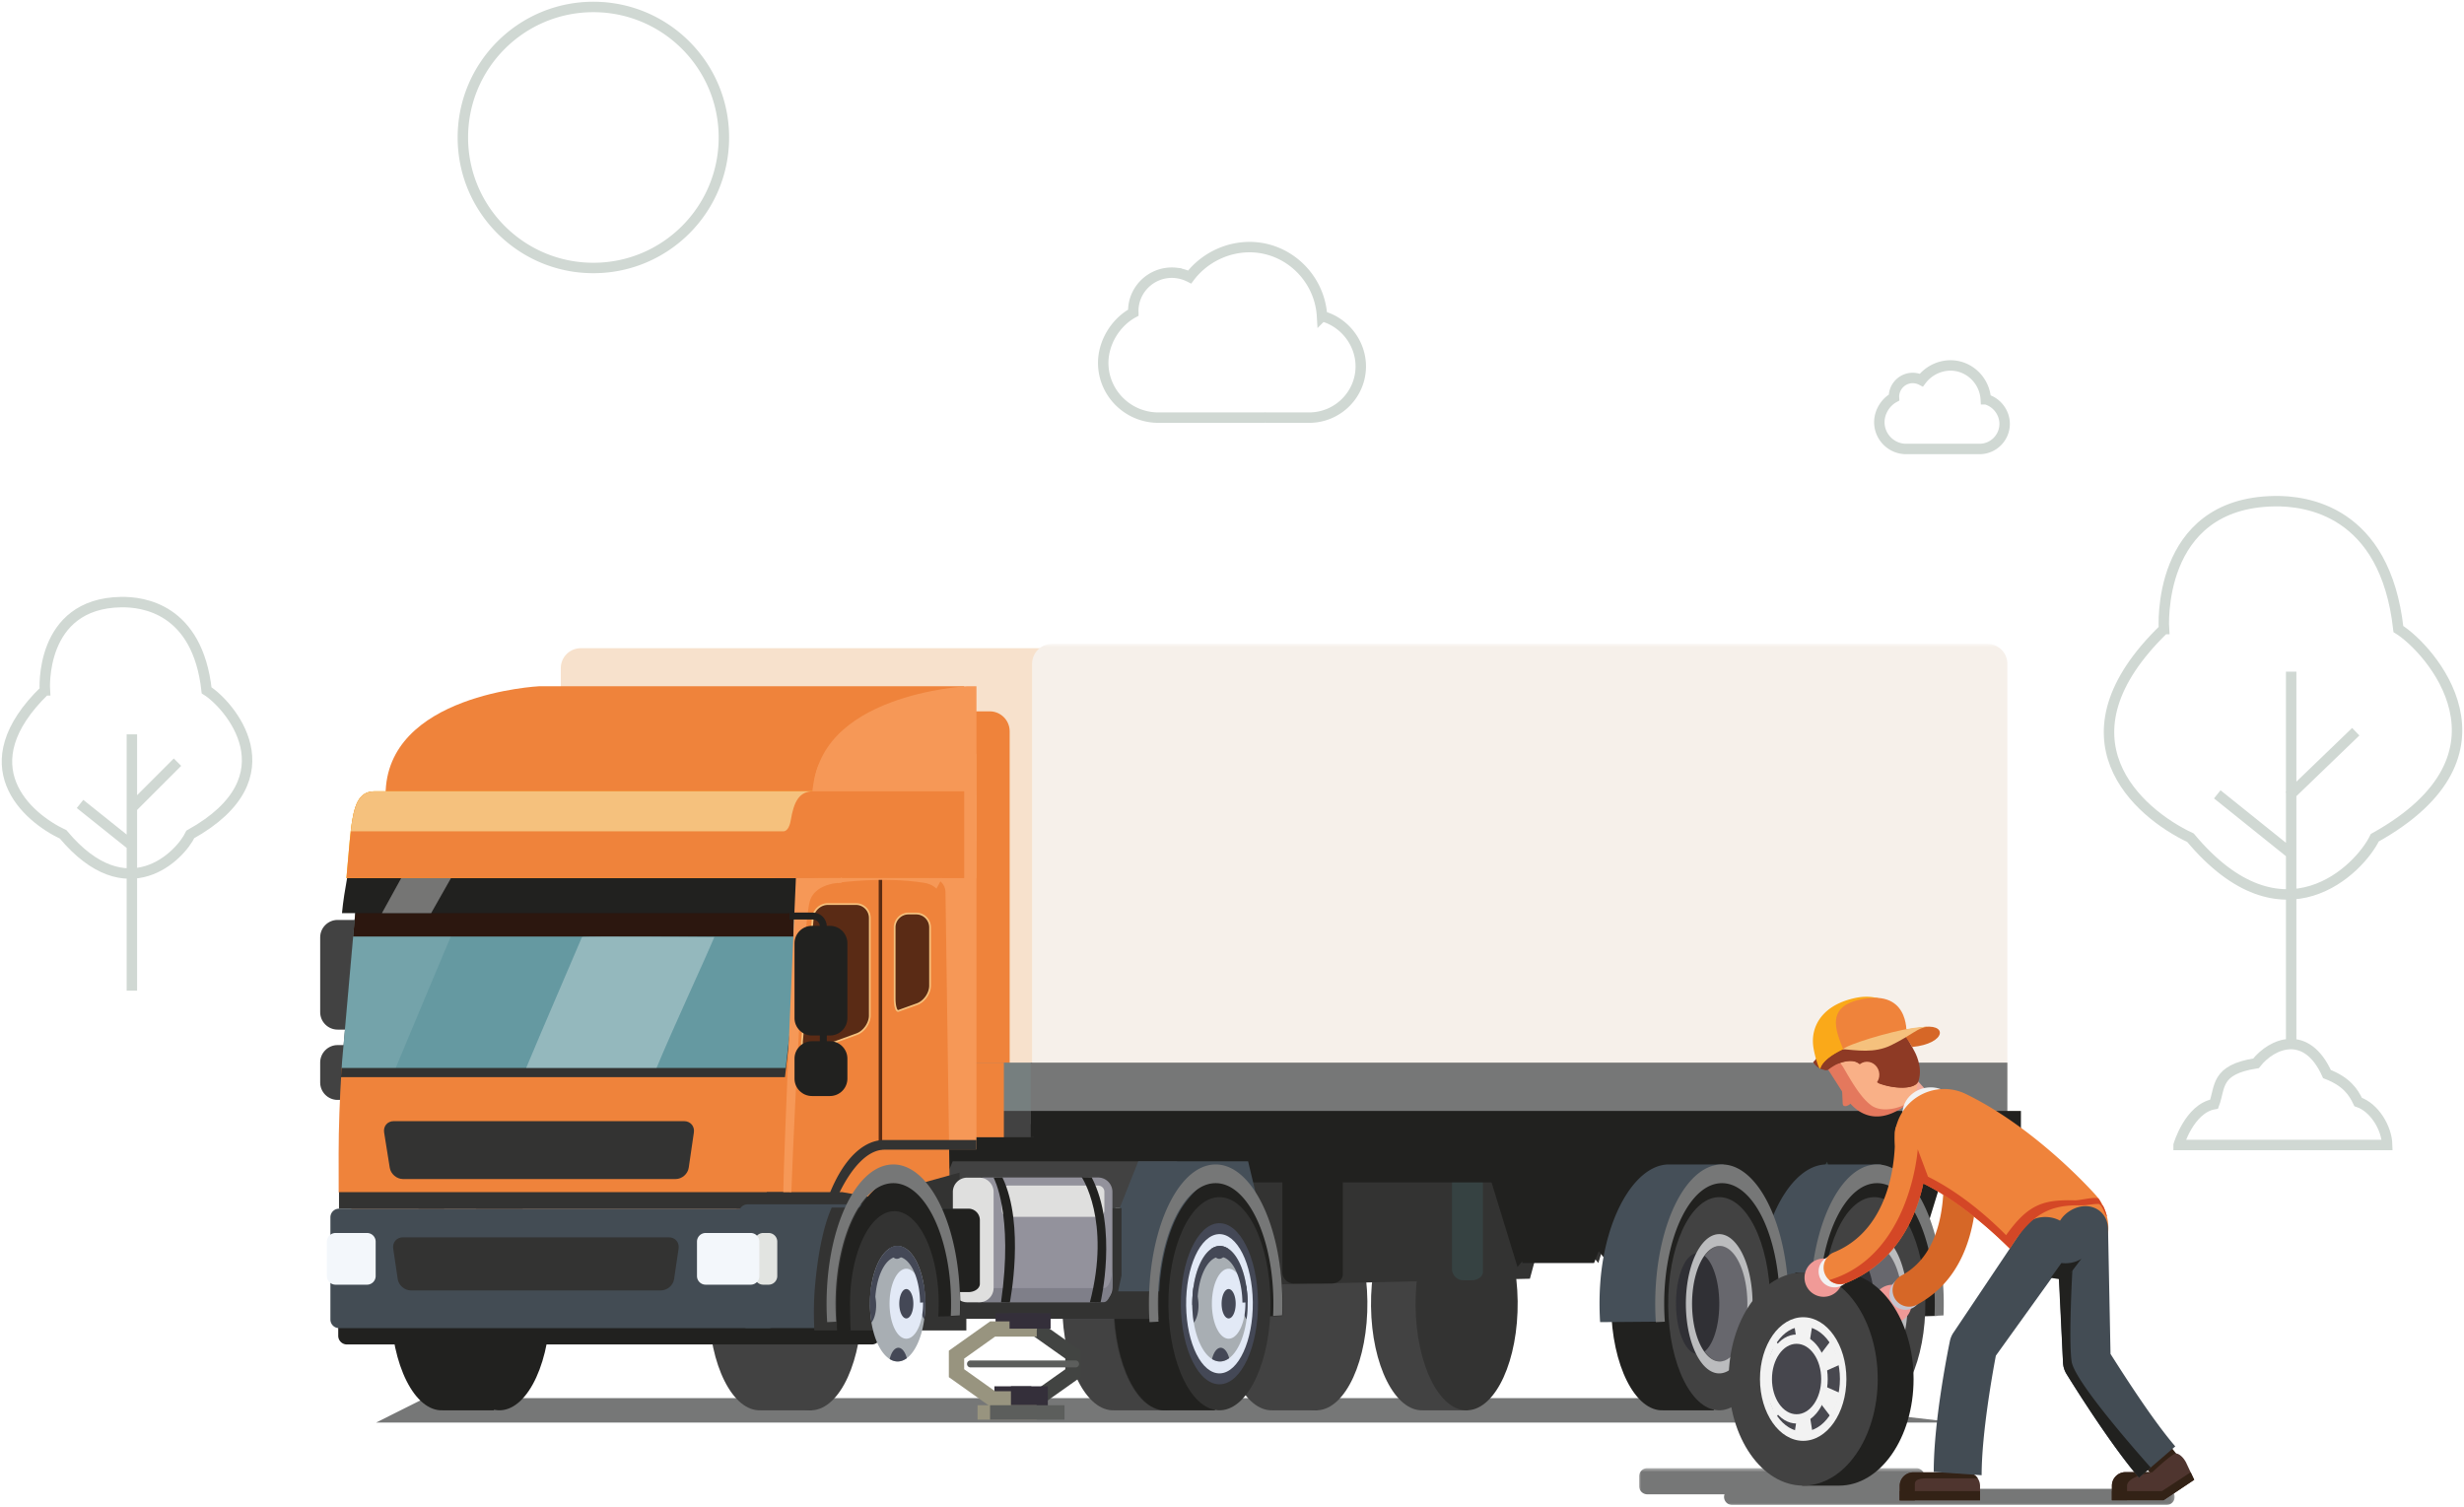 <svg viewBox="0 0 708 433" xmlns="http://www.w3.org/2000/svg" xmlns:xlink="http://www.w3.org/1999/xlink"><defs><path id="a" d="M0 248h538.48V.549H0z"/><path id="c" d="M154.86 11H.959V.4H154.86z"/></defs><g fill="none" fill-rule="evenodd"><g transform="translate(92 184.451)"><path fill="#767777" d="M16.06 224.3h454.09l-61.29-7.03-378.784.01z"/><path d="M15.197 106.39c0 2.75-2.25 5-5 5H5c-2.75 0-5-2.25-5-5V84.88c0-2.75 2.25-5 5-5h5.197c2.75 0 5 2.25 5 5v21.51zM15.197 126.59c0 2.75-2.25 5-5 5H5c-2.75 0-5-2.25-5-5v-5.755c0-2.75 2.25-5 5-5h5.197c2.75 0 5 2.25 5 5v5.755zM227.53 159.55c-8.097.411-14.503 14.452-14.306 31.357.197 16.911 6.921 30.285 15.019 29.874h14.683l-8.413-38.713-6.983-22.518z" fill="#424242"/><path d="M257.23 189.41c-.197-16.905-6.922-30.28-15.02-29.869-8.096.411-14.501 14.452-14.305 31.357.196 16.91 6.922 30.284 15.018 29.874 8.098-.411 14.503-14.452 14.307-31.362" fill="#333332"/><path d="M273.07 159.55c-8.098.411-14.503 14.452-14.307 31.357.198 16.911 6.922 30.285 15.019 29.874h12.81l-6.54-38.713-6.982-22.518z" fill="#424242"/><path d="M300.9 189.41c-.196-16.905-6.921-30.28-15.019-29.869-8.096.411-14.502 14.452-14.305 31.357.196 16.91 6.921 30.284 15.018 29.874 8.098-.411 14.503-14.452 14.306-31.362M316.25 159.55c-8.097.411-14.502 14.452-14.306 31.357.197 16.911 6.922 30.285 15.019 29.874h12.809l-6.539-38.713-6.983-22.518z" fill="#424242"/><path d="M344.08 189.41c-.196-16.905-6.921-30.28-15.019-29.869-8.097.411-14.502 14.452-14.306 31.357.197 16.91 6.922 30.284 15.018 29.874 8.098-.411 14.503-14.452 14.307-31.362M269.92 188.96c-.196-16.905-6.921-30.28-15.019-29.869-8.097.411-14.502 14.452-14.306 31.357.197 16.91 6.922 30.285 15.018 29.874 8.098-.411 14.503-14.451 14.307-31.362M391.7 173.21l-4.32 5.25-2.87-9.33-2.93-9.53-4.26-13.86-4.52 14.72-3.62 11.79-1.92 6.21-4.31-5.25 2.97-9.65 3.19-10.43 5.3-17.23 2.91 3.55 2.91-3.55 5.1 16.59 2.74 8.91zM436.87 173.21l-4.32 5.25-2.87-9.33-2.92-9.53-4.26-13.86-4.52 14.72-3.63 11.79-1.91 6.21-4.32-5.25 2.97-9.65 3.2-10.43 5.29-17.23 2.92 3.55 2.91-3.55 5.1 16.59 2.74 8.91z" fill="#333332"/><path fill="#364242" d="M471.07 146.2l-4.32 5.26-.95-2.65 4.22 2.65-3.27-5.72-4.53 14.72-3.62 11.79-1.91 6.21-4.32-5.25 2.97-9.65 3.19-10.42 5.3-17.24 2.92 3.55 2.91-3.55 5.09 16.59-2.69.57z"/><path d="M74.852 135.39c-3.146 0-5.719-2.573-5.719-5.718V7.522c0-3.145 2.573-5.719 5.719-5.719h346.56c3.145 0 5.718 2.574 5.718 5.719v122.15c0 3.145-2.573 5.718-5.718 5.718H74.852z" fill="#F7E1CC"/><path d="M154.52 132.03c-3.146 0-5.719-2.573-5.719-5.719V25.661c0-3.145 2.573-5.719 5.719-5.719h37.879c3.144 0 5.718 2.574 5.718 5.719v100.65c0 3.146-2.574 5.719-5.718 5.719H154.52z" fill="#EF833B"/><mask id="b" fill="#fff"><use xlink:href="#a"/></mask><path fill="#767F7F" mask="url(#b)" d="M118.99 138.54h86.48v-17.66h-86.48z"/><path d="M239.8 138.54v30.623c0 1.048.857 1.906 1.906 1.906h194.32a1.912 1.912 0 0 0 1.906-1.906v-28.962" fill="#21211F" mask="url(#b)"/><path fill="#333332" mask="url(#b)" d="M356.67 149.37l-6.03 22.36-3.04 11.24-71.35 1.62-15.36-35.22z"/><path d="M325.21 180.14a3.29 3.29 0 0 0 3.28 3.28h2.33c1.804 0 3.281-1.067 3.281-2.372v-28.395a3.29 3.29 0 0 0-3.281-3.281h-2.33a3.29 3.29 0 0 0-3.28 3.281v27.487z" fill="#364242" mask="url(#b)"/><path d="M175.23 138.54v14.842c0 1.048.858 1.906 1.906 1.906h298.16a1.912 1.912 0 0 0 1.907-1.906v-13.181" fill="#21211F" mask="url(#b)"/><path d="M339.88 138.54v14.842c0 1.048.857 1.906 1.906 1.906h118.44c1.048 0 2.145-.824 2.438-1.83l3.853-13.257" fill="#21211F" mask="url(#b)"/><path d="M481.63 138.54v14.842c0 1.048.857 1.906 1.906 1.906h2.053a1.911 1.911 0 0 0 1.905-1.906v-13.181" fill="#191F25" mask="url(#b)"/><path d="M210.28 134.14c-3.145 0-5.719-2.574-5.719-5.719V6.271c0-3.145 2.574-5.718 5.719-5.718h268.79c3.145 0 5.719 2.573 5.719 5.718v122.15c0 3.145-2.574 5.719-5.719 5.719H210.28z" fill="#F6F0EA" mask="url(#b)"/><path fill="#21211F" mask="url(#b)" d="M348.36 174.34l-4.32 5.26-3.34-10.9-2.88-9.36-5.23-17.04 5.56 1.27 3.53 9.02 2.72 8.89z"/><path fill="#21211F" mask="url(#b)" d="M366.04 178.46l14.56-37.4-46.58.1 5.23 17.04 2.88 9.36 3.35 10.9z"/><path fill="#21211F" mask="url(#b)" d="M394.58 173.21l-4.32 5.25-2.87-9.33-2.93-9.53-4.26-13.86-4.52 14.72-3.63 11.79-1.91 6.21-4.31-5.25 2.97-9.65 3.19-10.43 5.3-17.23 2.91 3.55 2.91-3.55 5.1 16.59 2.74 8.91zM470.02 141.16l-5.56 18.1-3.54 11.5-2.36 7.7-4.32-5.25 3.27-10.67 3.17-10.3 5.02-16.34zM439.43 173.21l-4.33 5.25-2.94-9.59-2.92-9.51-4.83-15.73-4.73 15.4-3.52 11.46-2.45 7.97-4.32-5.25 3.34-10.86 3.15-10.29 4.97-16.16 3.56 4.33 3.55-4.33 5.04 16.42 2.74 8.9z"/><path d="M433.01 149.37c-1.392 2.054-3.425 5.294-4.538 7.915l3.692 11.591c.988-2.898 2.969-6.352 4.355-8.52l-3.509-10.986z" fill="#364242" mask="url(#b)"/><path fill="#21211F" mask="url(#b)" d="M292.05 147.11h181.2v-4.8h-181.2zM385.24 159.55c-8.097.411-14.502 14.452-14.306 31.357.198 16.911 6.922 30.285 15.019 29.874h14.528L385.24 159.55"/><path d="M403.32 150.13l-7.578 5.389c-3.841.194-3.053 3.11-5.817 7.847-1.3 2.231-2.436 4.871-3.361 7.814-1.792 5.683-2.804 12.516-2.718 19.82.02 1.465.078 2.902.18 4.314l-16.251.128a87.945 87.945 0 0 1-.164-4.314c-.027-2.358.043-4.67.206-6.928 1.356-18.859 9.823-33.58 19.264-34.056l16.239-.014z" fill="#454F58" mask="url(#b)"/><path d="M428.94 159.55c-8.097.411-14.503 14.452-14.306 31.357.197 16.911 6.921 30.285 15.019 29.874h15.392s-12.122-53.932-12.122-54.381-3.983-6.85-3.983-6.85" fill="#21211F" mask="url(#b)"/><path d="M448.63 150.13l-7.578 5.389c-3.842.194-3.053 3.11-5.818 7.847-1.299 2.231-2.435 4.871-3.361 7.814-1.792 5.683-2.803 12.516-2.717 19.82.02 1.465.078 2.902.18 4.314l-16.252.128a81.268 81.268 0 0 1-.164-4.314c-.027-2.358.043-4.67.207-6.928 1.356-18.859 9.823-33.58 19.263-34.056l16.24-.014z" fill="#454F58" mask="url(#b)"/><path d="M413.44 162.33c-2.867-4.451-6.437-9.693-10.28-9.498-3.844.195-9.693 5.796-12.453 10.533-3.819 6.545-6.209 16.552-6.08 27.635.017 1.465.045 5.629.145 7.035l3.902-.198c-.129-1.399-.171-5.562-.187-7.033-.171-14.656 5.402-26.868 12.424-27.224 7.021-.356 12.872 11.276 13.043 25.932a55.007 55.007 0 0 1-.121 4.328l6.244-.198c.067-1.416.095-2.862.078-4.326-.129-11.083-2.749-20.836-6.715-26.986" fill="#21211F" mask="url(#b)"/><path d="M416.66 189.41c-.197-16.905-6.922-30.28-15.02-29.869-8.096.411-14.501 14.452-14.305 31.357.197 16.91 6.922 30.284 15.018 29.874 8.098-.411 14.503-14.452 14.307-31.362" fill="#424242" mask="url(#b)"/><path d="M402.27 213.3c-6.111.311-11.203-9.819-11.353-22.58-.147-12.758 4.704-23.389 10.814-23.699 6.111-.31 11.204 9.817 11.352 22.574.149 12.761-4.702 23.395-10.813 23.705" fill="#424242" mask="url(#b)"/><path d="M410.27 189.76c.02 1.684-.08 3.31-.288 4.85-.692 5.202-2.57 9.4-5.007 11.194-.769.567-1.597.898-2.456.942-.86.043-1.69-.203-2.473-.692-2.44-1.519-4.4-5.43-5.231-10.463a33.192 33.192 0 0 1-.434-5.024c-.02-1.762.092-3.459.317-5.064.719-5.153 2.605-9.281 5.035-11.025.754-.546 1.559-.863 2.399-.905.841-.042 1.654.192 2.418.66 2.502 1.515 4.5 5.538 5.32 10.705.24 1.517.38 3.138.4 4.822" fill="#67676D" mask="url(#b)"/><path d="M402.01 189.79a32.413 32.413 0 0 1-.219 4.238c-.534 4.544-1.998 8.206-3.901 9.765-.601.493-1.247.779-1.92.814-.672.035-1.321-.184-1.934-.615-1.911-1.336-3.448-4.763-4.105-9.165a32.427 32.427 0 0 1-.345-4.393c-.018-1.54.067-3.023.24-4.424.557-4.502 2.026-8.103 3.924-9.618.589-.474 1.219-.748 1.876-.782.656-.033 1.293.174 1.892.586 1.958 1.335 3.525 4.859 4.174 9.378.189 1.327.3 2.744.318 4.216" fill="#303035" mask="url(#b)"/><path d="M397.09 190.06a8.62 8.62 0 0 1-.073 1.234c-.176 1.323-.655 2.39-1.276 2.844a1.134 1.134 0 0 1-.626.238 1.071 1.071 0 0 1-.629-.177c-.622-.389-1.121-1.386-1.333-2.666a8.633 8.633 0 0 1-.03-2.568c.184-1.31.664-2.359 1.283-2.801.192-.138.398-.218.612-.228.214-.011.421.05.615.169.638.388 1.146 1.413 1.355 2.728.061.386.097.799.102 1.227" fill="#303035" mask="url(#b)"/><path d="M421.58 182.29c-1.791-18.7-9.825-32.621-19.265-32.142-9.439.479-17.14 15.199-18.494 34.059a82.48 82.48 0 0 0-.206 6.926c.017 1.457.072 2.899.163 4.312l2.589-.131a72.764 72.764 0 0 1-.179-4.312c-.129-11.082 2.261-21.09 6.08-27.635 2.76-4.737 6.266-7.65 10.11-7.846 3.844-.194 7.413 2.36 10.281 6.811 3.966 6.15 6.586 15.903 6.715 26.986a74.43 74.43 0 0 1-.078 4.326l-1.949.098 4.538-.23c.057-1.421.079-2.868.062-4.325a81.456 81.456 0 0 0-.367-6.897" fill="#767777" mask="url(#b)"/><path d="M404.79 205.8c-.77.567-1.596.897-2.456.941s-1.69-.203-2.472-.691c-2.441-1.519-4.4-5.431-5.232-10.463a33.338 33.338 0 0 1-.433-5.025c-.02-1.762.091-3.458.316-5.063.719-5.154 2.605-9.282 5.036-11.026.753-.545 1.559-.861 2.399-.904.84-.042 1.653.191 2.417.66 2.502 1.515 4.5 5.537 5.32 10.705.24 1.517.38 3.137.4 4.821a33.502 33.502 0 0 1-.287 4.851c-.693 5.201-2.571 9.399-5.008 11.194m-3.026-35.636c-5.283.268-9.475 9.457-9.347 20.484.129 11.03 4.53 19.785 9.812 19.516 5.282-.267 9.475-9.459 9.346-20.488-.128-11.027-4.529-19.779-9.811-19.512" fill="#BBBCBE" mask="url(#b)"/><path fill="#21211F" mask="url(#b)" d="M226.88 153.1h-15.03l-6.64-11.58h28.32z"/><path fill="#21211F" mask="url(#b)" d="M241.06 146.09h-38.53l-2.04-5.03h42.62zM458 162.33c-2.867-4.451-6.437-9.693-10.281-9.498-3.843.195-9.692 5.796-12.452 10.533-3.819 6.545-6.209 16.552-6.08 27.635.017 1.465.045 5.629.145 7.035l3.901-.198c-.129-1.399-.17-5.562-.186-7.033-.171-14.656 5.402-26.868 12.424-27.224 7.02-.356 12.872 11.276 13.042 25.932a54.533 54.533 0 0 1-.12 4.328l6.244-.198c.067-1.416.095-2.862.078-4.326-.129-11.083-2.749-20.836-6.715-26.986"/><path d="M461.22 189.41c-.197-16.905-6.922-30.28-15.02-29.869-8.096.411-14.501 14.452-14.305 31.357.196 16.91 6.922 30.284 15.018 29.874 8.098-.411 14.503-14.452 14.307-31.362" fill="#424242" mask="url(#b)"/><path d="M446.83 213.3c-6.111.311-11.204-9.819-11.353-22.58-.148-12.758 4.704-23.389 10.814-23.699 6.111-.31 11.204 9.817 11.352 22.574.149 12.761-4.702 23.395-10.813 23.705" fill="#424242" mask="url(#b)"/><path d="M454.83 189.76c.02 1.684-.08 3.31-.288 4.85-.692 5.202-2.57 9.4-5.007 11.194-.769.567-1.597.898-2.456.942-.86.043-1.69-.203-2.473-.692-2.44-1.519-4.4-5.43-5.231-10.463a33.192 33.192 0 0 1-.434-5.024c-.02-1.762.092-3.459.317-5.064.719-5.153 2.605-9.281 5.035-11.025.753-.546 1.559-.863 2.399-.905s1.654.192 2.418.66c2.502 1.515 4.5 5.538 5.32 10.705.24 1.517.38 3.138.4 4.822" fill="#67676D" mask="url(#b)"/><path d="M446.57 189.79a32.413 32.413 0 0 1-.219 4.238c-.534 4.544-1.998 8.206-3.901 9.765-.601.493-1.247.779-1.92.814s-1.321-.184-1.934-.615c-1.911-1.336-3.448-4.763-4.105-9.165a32.427 32.427 0 0 1-.345-4.393c-.018-1.54.067-3.023.24-4.424.556-4.502 2.026-8.103 3.924-9.618.589-.474 1.219-.748 1.876-.782.656-.033 1.293.174 1.892.586 1.958 1.335 3.525 4.859 4.173 9.378.19 1.327.301 2.744.319 4.216" fill="#303035" mask="url(#b)"/><path d="M441.64 190.06a8.62 8.62 0 0 1-.073 1.234c-.177 1.323-.656 2.39-1.276 2.844a1.134 1.134 0 0 1-.626.238 1.071 1.071 0 0 1-.629-.177c-.622-.389-1.122-1.386-1.333-2.666a8.38 8.38 0 0 1-.11-1.28c-.006-.448.023-.88.08-1.288.184-1.31.664-2.359 1.283-2.801.192-.138.397-.218.612-.228.214-.011.421.05.615.169.638.388 1.146 1.413 1.355 2.728.061.386.097.799.102 1.227" fill="#303035" mask="url(#b)"/><path d="M466.14 182.29c-1.791-18.7-9.825-32.621-19.265-32.142-9.439.479-17.14 15.199-18.494 34.059a82.48 82.48 0 0 0-.206 6.926c.017 1.457.072 2.899.162 4.312l2.59-.131a72.764 72.764 0 0 1-.179-4.312c-.129-11.082 2.261-21.09 6.08-27.635 2.76-4.737 6.266-7.65 10.11-7.846 3.844-.194 7.413 2.36 10.281 6.811 3.965 6.15 6.586 15.903 6.715 26.986a74.43 74.43 0 0 1-.078 4.326l-1.949.098 4.538-.23c.057-1.421.079-2.868.062-4.325a81.456 81.456 0 0 0-.367-6.897" fill="#767777" mask="url(#b)"/><path d="M449.35 205.8c-.77.567-1.596.897-2.456.941s-1.69-.203-2.472-.691c-2.441-1.519-4.4-5.431-5.232-10.463a33.338 33.338 0 0 1-.433-5.025c-.02-1.762.091-3.458.316-5.063.719-5.154 2.605-9.282 5.036-11.026.753-.545 1.559-.861 2.399-.904.84-.042 1.653.191 2.417.66 2.502 1.515 4.5 5.537 5.32 10.705.24 1.517.38 3.137.4 4.821a33.358 33.358 0 0 1-.288 4.851c-.693 5.201-2.57 9.399-5.007 11.194m-3.026-35.636c-5.283.268-9.475 9.457-9.347 20.484.129 11.03 4.53 19.785 9.811 19.516 5.283-.267 9.476-9.459 9.347-20.488-.128-11.027-4.529-19.779-9.811-19.512" fill="#BBBCBE" mask="url(#b)"/><path fill="#424242" mask="url(#b)" d="M117.76 142.31h87.32v-7.55h-87.32z"/><path fill="#767777" mask="url(#b)" d="M204.17 138.54h280.62v-17.66H204.17z"/><path fill="#EF833B" mask="url(#b)" d="M109.97 120.88v13.88h-.83v7.55h87.31v-21.43z"/><path fill="#21211F" mask="url(#b)" d="M204.17 142.31h284.52v-7.55H204.17z"/><path fill="#424242" mask="url(#b)" d="M246.21 149.24h-64.47l-5.52 13.44h73.21z"/><path d="M34.573 159.55c-8.097.411-14.502 14.452-14.306 31.357.198 16.911 6.922 30.285 15.019 29.874h14.683l-8.413-38.713-6.983-22.518z" fill="#21211F" mask="url(#b)"/><path d="M66.149 189.41c-.196-16.905-6.921-30.28-15.019-29.869-8.096.411-14.502 14.452-14.305 31.357.196 16.91 6.922 30.284 15.018 29.874 8.098-.411 14.503-14.452 14.306-31.362" fill="#21211F" mask="url(#b)"/><path d="M125.94 159.55c-8.097.411-14.502 14.452-14.306 31.357.197 16.911 6.922 30.285 15.019 29.874h14.683l-8.413-38.713-6.983-22.518z" fill="#424242" mask="url(#b)"/><path d="M155.64 189.41c-.197-16.905-6.922-30.28-15.019-29.869s-14.502 14.452-14.306 31.357c.197 16.91 6.922 30.284 15.018 29.874 8.098-.411 14.503-14.452 14.307-31.362" fill="#424242" mask="url(#b)"/><path d="M242.42 159.55c-8.098.411-14.503 14.452-14.307 31.357.198 16.911 6.922 30.285 15.019 29.874h14.007L242.42 159.55z" fill="#21211F" mask="url(#b)"/><path d="M195.56 173.25c0 1.202.983 2.187 2.187 2.187h4.516a2.195 2.195 0 0 0 2.187-2.187v-19.596a2.193 2.193 0 0 0-2.187-2.186h-4.516a2.192 2.192 0 0 0-2.187 2.186v19.596z" fill="#424242" mask="url(#b)"/><path d="M7.67 167.53a2.488 2.488 0 0 0-2.481 2.481v29.365a2.488 2.488 0 0 0 2.48 2.481H158.5a2.49 2.49 0 0 0 2.483-2.481v-29.365a2.489 2.489 0 0 0-2.482-2.481H7.67z" fill="#21211F" mask="url(#b)"/><path d="M185.05 58.93v-46.2H62.95S18.77 14.9 18.791 44.04c.013 17.568 16.837 20.89 16.837 20.89l149.42-6z" fill="#EF833B" mask="url(#b)"/><path d="M129.19 43.931l12.493 119.02H9.023L5.317 158.1c-.003-2.338-.013-3.998-.013-11.146 0-7.196.296-15.648.859-24.544.042-.665 2.898.544 2.943-.121l6.832-46.944-5.104-6.147c1.3-13.76 6.087-21.897 9.971-22.864 11.315-2.815 70.338-2.399 108.38-2.399" fill="#EF833B" mask="url(#b)"/><path d="M138.81 79.532l-5.259 45.52H5.971c.043-.666.086-1.332.133-1.997l1.249-14.108 1.921-21.655.824-9.305.004-.027h2.108c.644 0 1.003-.376.828 1.572h125.77z" fill="#333332" mask="url(#b)"/><path d="M139.01 76.889l-5.259 45.52H6.171c.043-.666.086-1.331.133-1.996l1.249-14.109L9.474 84.65l.824-9.306.004-.026h2.107c.645 0 1.004-.377.829 1.571h125.77z" fill="#6599A1" mask="url(#b)"/><path d="M40.806 76.889c-3.943 9.266-13.629 32.404-19.114 45.52H6.169c.043-.666.086-1.331.133-1.996l1.249-14.109L9.472 84.65l.824-9.306.004-.026h2.108c.644 0 1.003-.377.828 1.571h27.57z" fill="#FCFCFC" mask="url(#b)" opacity=".313"/><path d="M136.15 76.889l-.196 7.761H9.474l.824-9.306.004-.026h2.108c.644 0 1.004-.377.828 1.571h122.91z" fill="#2C170F" mask="url(#b)"/><path d="M142.14 60.59v2.016l-5.446 5.247-2.359 10.078H6.265c.668-7.082 2.283-13.653 2.982-18.86 0 2.123 132.89 1.519 132.89 1.519" fill="#21211F" mask="url(#b)"/><path fill="#333332" mask="url(#b)" d="M132.54 162.89h12.92l4.49-4.81H5.41v4.81h16.097z"/><path d="M5.418 162.84a2.488 2.488 0 0 0-2.48 2.481v29.365a2.488 2.488 0 0 0 2.48 2.481h123.44a2.488 2.488 0 0 0 2.482-2.481v-29.365a2.489 2.489 0 0 0-2.482-2.481H5.418z" fill="#434C54" mask="url(#b)"/><path d="M4.41 169.83a2.488 2.488 0 0 0-2.482 2.481v9.891a2.489 2.489 0 0 0 2.481 2.482h9.054a2.49 2.49 0 0 0 2.481-2.482v-9.891a2.488 2.488 0 0 0-2.48-2.481H4.408z" fill="#F3F7FB" mask="url(#b)"/><path d="M185.05 42.919v24.934H7.54c1.558-16.508 1.269-24.934 8.132-24.934 14.398 0 123.74-.007 169.37 0" fill="#FCD402" mask="url(#b)"/><path d="M188.57 58.93v-46.2h-2.715s-44.181 2.17-44.16 31.31c.014 17.568 16.838 20.89 16.838 20.89l30.037-6z" fill="#F69857" mask="url(#b)"/><path d="M188.57 32.167l-.001 24.933h-48.471c1.558-16.508 1.268-24.933 8.13-24.933h40.342z" fill="#F69857" mask="url(#b)"/><path d="M175.25 145.8h13.319V44.04l-13.319-.001v101.76z" fill="#F69857" mask="url(#b)"/><path fill="#FEFEFE" mask="url(#b)" d="M136.55 155.35h10.29v-13.02h-10.29z"/><path fill="#454F58" mask="url(#b)" d="M266.63 149.24h-31.57l-5.33 13.44h-99.41l3.32 31.8h136.2v-31.8z"/><path fill="#333332" mask="url(#b)" d="M222.51 189.5h6.15l1.6-7.44v-19.38h-7.75z"/><path d="M180.4 62.602v-2.016s-48.424.607-48.258-1.524c-.698 5.209-2.313 11.787-2.981 18.868h9.952l2.358-10.079 38.929-5.249z" fill="#21211F" mask="url(#b)"/><path d="M134.88 164.89v-27.288c0-2.185.088-5.755.195-7.937l2.842-57.847c.107-2.181 1.982-3.965 4.165-3.965h33.565c2.183 0 3.995 1.786 4.026 3.97l1.281 90.338" fill="#EF833B" mask="url(#b)"/><path d="M153.95 75.314a3.982 3.982 0 0 1 3.971 3.97v28.079c0 2.183-1.679 4.583-3.73 5.331l-7.234 2.64-6.285 2.291c-1.407.512-2.401-.849-2.21-3.025l1.388-15.881.693-7.91 1.01-11.54c.19-2.176 2.132-3.955 4.316-3.955h8.081z" fill="#5A2B15" mask="url(#b)"/><path d="M153.95 75.314a3.982 3.982 0 0 1 3.971 3.97v28.079c0 2.183-1.679 4.583-3.73 5.331l-7.234 2.64-6.285 2.291c-1.407.512-2.401-.849-2.21-3.025l1.388-15.881.693-7.91 1.01-11.54c.19-2.176 2.132-3.955 4.316-3.955h8.081z" mask="url(#b)" stroke="#F5C17D" stroke-width=".5"/><path d="M160.98 67.852v77.949" mask="url(#b)" stroke="#5A2B12"/><path d="M162.11 143.11c-5.379 0-10.457 4.327-14.302 12.189-1.112 2.275-2.085 4.777-2.907 7.464h2.406a44.276 44.276 0 0 1 1.887-4.514c3.472-7.098 8.059-12.349 12.916-12.349h26.462v-2.79H162.11z" fill="#333332" mask="url(#b)"/><path fill="#333332" mask="url(#b)" d="M170.8 162.89h12.92v-10.42l-25.48 7.07-8.29-1.46h-21.64v4.81h16.09z"/></g><path d="M273.68 330.25h-18.935c-5.165 0-9.849 4.313-13.267 11.308-2.645 5.413-4.534 12.43-5.306 20.299l33.786-14.733 3.075.064c2.26.047 1.304.094 3.565.14V330.25h-2.918z"/><path fill="#333332" d="M361.84 371.051v7.88H245.32l-24.59-7.88z"/><path d="M273.22 367.691c-.656-7.808-2.396-14.849-4.89-20.405h-7.364c3.818 4.045 6.676 11.482 7.66 20.405.248 2.224.376 4.535.376 6.913 0 .947-.018 1.881-.064 2.809a46.662 46.662 0 0 1-.083 1.511h4.539c.019-.37.035-.739.052-1.115a87 87 0 0 0 .061-3.205c0-2.358-.097-4.67-.287-6.913" fill="#333332"/><path d="M214.8 346.051a2.488 2.488 0 0 0-2.481 2.481v30.596a2.489 2.489 0 0 0 2.481 2.482h32.959a2.489 2.489 0 0 0 2.481-2.482v-30.596a2.488 2.488 0 0 0-2.481-2.481H214.8z" fill="#434C54"/><path d="M233.86 377.071c0 1.132.024 2.264.064 3.374.018.396.035 1.457.055 1.846h43.692c-.011-.158 0-4.491 0-4.491s-4.84-9.123-8.233-30.828h-30.451c-2.624 5.849-4.135 14.604-4.825 22.822a86.363 86.363 0 0 0-.302 7.277" fill="#333332"/><path d="M219.3 354.281a2.488 2.488 0 0 0-2.481 2.481v9.891a2.49 2.49 0 0 0 2.481 2.482h1.559a2.489 2.489 0 0 0 2.481-2.482v-9.891a2.488 2.488 0 0 0-2.481-2.481H219.3z" fill="#E2E4E1"/><path d="M361.83 346.781c-2.867-4.451-6.437-9.692-10.28-9.498-3.844.195-9.693 5.796-12.453 10.533-3.819 6.545-6.209 16.552-6.08 27.635.017 1.465.045 5.629.145 7.035l3.902-.198c-.129-1.399-.171-5.562-.187-7.033-.171-14.656 5.402-26.868 12.424-27.224 7.021-.356 12.872 11.276 13.043 25.932a55.007 55.007 0 0 1-.121 4.328l6.244-.198a74.42 74.42 0 0 0 .079-4.326c-.13-11.083-2.75-20.836-6.716-26.986" fill="#21211F"/><path d="M365.06 373.861c-.197-16.905-6.922-30.28-15.02-29.869-8.096.411-14.501 14.452-14.305 31.357.196 16.91 6.922 30.284 15.018 29.874 8.098-.411 14.503-14.452 14.307-31.362" fill="#333332"/><path d="M350.66 397.751c-6.111.311-11.204-9.819-11.353-22.58-.148-12.758 4.704-23.389 10.814-23.699 6.111-.31 11.204 9.817 11.352 22.574.149 12.761-4.702 23.395-10.813 23.705" fill="#444856"/><path d="M350.63 394.611c-5.281.269-9.683-8.487-9.812-19.517-.127-11.026 4.065-20.214 9.347-20.483 5.282-.268 9.684 8.485 9.812 19.512.129 11.029-4.065 20.22-9.347 20.488" fill="#E2E9F6"/><path d="M358.48 374.201a33.361 33.361 0 0 1-.287 4.851c-.692 5.201-2.571 9.399-5.008 11.193-.769.568-1.596.898-2.456.942s-1.69-.203-2.472-.692c-2.441-1.518-4.4-5.43-5.232-10.462a33.338 33.338 0 0 1-.433-5.025c-.02-1.761.091-3.458.316-5.063.719-5.154 2.605-9.282 5.036-11.026.753-.546 1.559-.862 2.399-.905.84-.042 1.653.192 2.417.661 2.502 1.515 4.5 5.537 5.32 10.705.24 1.517.38 3.137.4 4.821" fill="#A8AEB3"/><path d="M352.89 358.801c-.479 1.74-1.477 2.853-2.505 2.905-1.025.052-1.832-1.165-2.314-2.905.759-.507 1.569-.782 2.409-.782.841 0 1.65.275 2.41.782M353.19 390.251c-.77.568-1.596.898-2.456.942s-1.69-.203-2.472-.692c.444-1.883 1.357-3.191 2.426-3.245 1.069-.055 2.016 1.159 2.502 2.995M358.48 374.201a33.361 33.361 0 0 1-.287 4.851c-.762-1.005-1.275-2.755-1.298-4.77s.448-3.822 1.185-4.902c.24 1.517.38 3.137.4 4.821M344.38 374.921c.024 2.156-.521 4.073-1.349 5.116a33.33 33.33 0 0 1-.432-5.025 33.775 33.775 0 0 1 .315-5.063c.852.957 1.441 2.81 1.466 4.972" fill="#444856"/><path d="M357.85 374.361a20.221 20.221 0 0 1-.175 2.938c-.419 3.152-1.557 5.696-3.033 6.783-.467.343-.968.544-1.488.57-.522.027-1.025-.122-1.498-.419-1.48-.92-2.666-3.29-3.17-6.339a20.246 20.246 0 0 1-.263-3.045 20.51 20.51 0 0 1 .191-3.067c.437-3.123 1.58-5.624 3.052-6.681.456-.331.945-.522 1.453-.548.509-.025 1.002.117 1.465.4 1.516.918 2.727 3.355 3.223 6.486.145.919.231 1.901.243 2.922" fill="#E2E9F6"/><path d="M355.06 374.511a8.62 8.62 0 0 1-.073 1.234c-.177 1.323-.656 2.39-1.276 2.844a1.137 1.137 0 0 1-.626.238 1.071 1.071 0 0 1-.629-.177c-.623-.389-1.122-1.386-1.333-2.666a8.38 8.38 0 0 1-.11-1.28c-.006-.448.023-.88.08-1.288.184-1.31.664-2.359 1.283-2.801.192-.138.397-.218.612-.228.214-.011.421.05.615.169.638.388 1.146 1.413 1.355 2.728.061.386.097.799.102 1.227" fill="#444856"/><path d="M358.08 369.381c-.819-5.168-2.817-9.189-5.319-10.705-.765-.469-1.577-.702-2.417-.66-.84.043-1.647.358-2.4.904-2.43 1.744-4.316 5.872-5.036 11.026a33.775 33.775 0 0 0-.315 5.063v.007l1.484-.075v-.007c-.017-1.43.071-2.817.256-4.116.585-4.195 2.119-7.55 4.094-8.969.613-.447 1.271-.698 1.953-.734.684-.034 1.345.151 1.967.535 2.033 1.229 3.657 4.502 4.324 8.705a27.19 27.19 0 0 1 .325 3.923v.007l1.484-.075v-.008a33.38 33.38 0 0 0-.4-4.821" fill="#444856"/><path d="M280.57 227.367h-49.994c-6.864 0-6.572 8.427-8.129 24.936h58.123v-24.936z" fill="#F69857"/><path d="M368.1 366.741c-1.791-18.7-9.824-32.621-19.265-32.142-9.439.479-17.139 15.199-18.494 34.059a82.48 82.48 0 0 0-.206 6.926c.017 1.457.072 2.899.163 4.312l2.589-.131a72.764 72.764 0 0 1-.179-4.312c-.129-11.082 2.262-21.09 6.08-27.635 2.76-4.737 6.267-7.65 10.11-7.846 3.844-.194 7.413 2.36 10.281 6.811 3.966 6.15 6.586 15.903 6.715 26.986a72.696 72.696 0 0 1-.078 4.326l-1.949.098 4.538-.23c.057-1.421.079-2.868.062-4.325a81.456 81.456 0 0 0-.367-6.897" fill="#767777"/><path d="M202.75 354.281a2.488 2.488 0 0 0-2.481 2.481v9.891a2.489 2.489 0 0 0 2.481 2.482h12.958a2.49 2.49 0 0 0 2.481-2.482v-9.891a2.488 2.488 0 0 0-2.481-2.481H202.75z" fill="#F3F7FB"/><path d="M115.788 355.521c-1.804 0-3.064 1.46-2.801 3.245l1.295 8.765c.265 1.785 1.956 3.245 3.76 3.245h71.89c1.803 0 3.496-1.46 3.759-3.245l1.295-8.765c.264-1.785-.996-3.245-2.8-3.245h-76.398zM113.137 322.145c-1.805 0-3.048 1.458-2.764 3.239l1.62 10.155c.285 1.781 1.994 3.239 3.798 3.239h78.35c1.805 0 3.494-1.461 3.755-3.246l1.482-10.141c.261-1.785-1.002-3.246-2.805-3.246h-83.436z" fill="#333332"/><path fill="#757574" d="M129.594 252.303l-5.712 10.078h-14.144l5.551-10.078z"/><path d="M289.19 375.371c0 .562-.459 1.021-1.021 1.021h-6.855a1.023 1.023 0 0 1-1.021-1.021V340.66c0-.561.459-1.02 1.021-1.02h6.855c.562 0 1.021.459 1.021 1.02v34.711zM316.53 375.371c0 .562-.459 1.021-1.021 1.021h-6.855a1.023 1.023 0 0 1-1.021-1.021V340.66c0-.561.459-1.02 1.021-1.02h6.855c.562 0 1.021.459 1.021 1.02v34.711z" fill="#333332"/><path d="M319.64 370.051a4.116 4.116 0 0 1-4.104 4.104h-32.704a4.117 4.117 0 0 1-4.104-4.104v-27.608a4.117 4.117 0 0 1 4.104-4.105h32.704a4.117 4.117 0 0 1 4.104 4.105v27.608z" fill="#93929C"/><path d="M289.65 349.631a1.79 1.79 0 0 1-1.787-1.787v-5.4a1.79 1.79 0 0 1 1.787-1.788h25.892a1.79 1.79 0 0 1 1.787 1.788v5.4c0 .969-.819 1.787-1.787 1.787H289.65z" fill="#DFDFDE"/><path d="M319.64 364.181v4.03c0 3.272-1.117 5.947-2.483 5.947h-35.943c-1.366 0-2.486-2.675-2.486-5.947v-4.03c0 3.271 1.12 5.945 2.486 5.945h35.943c1.366 0 2.483-2.674 2.483-5.945" fill="#7F7F89"/><path d="M285.5 370.091a4.116 4.116 0 0 1-4.104 4.104h-3.5a4.117 4.117 0 0 1-4.104-4.104v-27.608a4.117 4.117 0 0 1 4.104-4.105h3.5a4.117 4.117 0 0 1 4.104 4.105v27.608z" fill="#DFDFDE"/><path d="M272.08 368.031c.321 1.775 2.06 3.228 3.863 3.228h2.33c1.804 0 3.281-1.068 3.281-2.373V350.57a3.29 3.29 0 0 0-3.281-3.28h-6.659c-1.805 0-3.018 1.453-2.697 3.228l3.163 17.513z" fill="#21211F"/><path d="M277.05 227.37v24.934H99.54c.504-5.322.817-9.803 1.234-13.438.882-7.626 2.249-11.496 6.898-11.496h169.37z" fill="#EF833B"/><path d="M233.67 227.37c-3.97 0-5.547 2.82-6.472 8.394-.158.953-.711 3.102-2.115 3.102h-124.3c.883-7.626 2.249-11.496 6.899-11.496h125.99z" fill="#F5C17D"/><path d="M368.47 365.521a3.289 3.289 0 0 0 3.28 3.28h10.815c1.803 0 3.279-1.18 3.279-2.624v-35.613a3.29 3.29 0 0 0-3.279-3.28H371.75a3.29 3.29 0 0 0-3.28 3.28v34.957zM269.21 346.781c-2.868-4.451-6.437-9.692-10.281-9.498-3.844.195-9.693 5.796-12.453 10.533-3.818 6.545-6.208 16.552-6.079 27.635.016 1.465.044 5.629.145 7.035l3.901-.198c-.129-1.399-.17-5.562-.187-7.033-.171-14.656 5.403-26.868 12.424-27.224s12.872 11.276 13.043 25.932a55.5 55.5 0 0 1-.12 4.328l6.244-.198c.066-1.416.094-2.862.078-4.326-.129-11.083-2.75-20.836-6.715-26.986" fill="#21211F"/><path d="M265.86 374.201c.02 1.685-.08 3.311-.288 4.851-.692 5.201-2.571 9.399-5.007 11.193-.769.568-1.597.898-2.457.942-.859.044-1.689-.203-2.472-.692-2.441-1.518-4.4-5.43-5.231-10.462a33.206 33.206 0 0 1-.434-5.025c-.02-1.761.092-3.458.316-5.063.72-5.154 2.606-9.282 5.036-11.026.753-.546 1.559-.862 2.399-.905.84-.042 1.654.192 2.418.661 2.502 1.515 4.499 5.537 5.32 10.705a33.64 33.64 0 0 1 .4 4.821" fill="#A8AEB3"/><path d="M260.27 358.801c-.479 1.74-1.476 2.853-2.505 2.905-1.025.052-1.831-1.165-2.313-2.905.758-.507 1.569-.782 2.409-.782s1.649.275 2.409.782M260.57 390.251c-.77.568-1.597.898-2.457.942-.859.044-1.689-.203-2.472-.692.445-1.883 1.358-3.191 2.427-3.245 1.068-.055 2.015 1.159 2.502 2.995M265.86 374.201c.02 1.685-.08 3.311-.288 4.851-.761-1.005-1.274-2.755-1.298-4.77-.023-2.015.448-3.822 1.186-4.902a33.64 33.64 0 0 1 .4 4.821M251.75 374.921c.025 2.156-.52 4.073-1.348 5.116a33.197 33.197 0 0 1-.433-5.025 33.908 33.908 0 0 1 .315-5.063c.852.957 1.441 2.81 1.466 4.972" fill="#444856"/><path d="M265.23 374.361a20.224 20.224 0 0 1-.174 2.938c-.42 3.152-1.557 5.696-3.034 6.783-.466.343-.967.544-1.488.57-.522.027-1.024-.122-1.498-.419-1.479-.92-2.666-3.29-3.17-6.339a20.12 20.12 0 0 1-.262-3.045 20.378 20.378 0 0 1 .191-3.067c.436-3.123 1.579-5.624 3.051-6.681.456-.331.946-.522 1.454-.548.509-.025 1.001.117 1.465.4 1.516.918 2.726 3.355 3.223 6.486.145.919.23 1.901.242 2.922" fill="#E2E9F6"/><path d="M262.44 374.511c.006.429-.02.843-.073 1.234-.176 1.323-.655 2.39-1.276 2.844a1.131 1.131 0 0 1-.625.238 1.074 1.074 0 0 1-.63-.177c-.622-.389-1.121-1.386-1.333-2.666a8.769 8.769 0 0 1-.03-2.568c.184-1.31.664-2.359 1.283-2.801.192-.138.398-.218.612-.228.214-.011.421.05.616.169.637.388 1.145 1.413 1.354 2.728.062.386.097.799.102 1.227" fill="#444856"/><path d="M265.46 369.381c-.82-5.168-2.817-9.189-5.319-10.705-.765-.469-1.578-.702-2.418-.66-.84.043-1.647.358-2.4.904-2.429 1.744-4.315 5.872-5.036 11.026a33.908 33.908 0 0 0-.315 5.063v.007l1.484-.075v-.007c-.017-1.43.072-2.817.256-4.116.586-4.195 2.119-7.55 4.095-8.969.612-.447 1.27-.698 1.952-.734.684-.034 1.345.151 1.968.535 2.032 1.229 3.657 4.502 4.323 8.705a27.33 27.33 0 0 1 .326 3.923v.007l1.484-.075v-.008a33.522 33.522 0 0 0-.4-4.821" fill="#444856"/><path d="M275.48 366.741c-1.791-18.7-9.825-32.621-19.265-32.142s-17.14 15.199-18.495 34.059a82.907 82.907 0 0 0-.043 11.238l2.589-.131a74.508 74.508 0 0 1-.179-4.312c-.128-11.082 2.262-21.09 6.081-27.635 2.76-4.737 6.266-7.65 10.11-7.846 3.843-.194 7.413 2.36 10.28 6.811 3.966 6.15 6.586 15.903 6.716 26.986a73.544 73.544 0 0 1-.079 4.326l-1.948.098 4.538-.23a83.721 83.721 0 0 0-.305-11.222" fill="#767777"/><path d="M151.186 306.86h37.456c5.486-13.115 12.669-28.34 16.612-37.606 0 0-37.872-.364-38.027 0-4.185 9.859-10.75 24.958-16.04 37.606z" fill="#FCFCFC" opacity=".313"/><path d="M263.27 262.493a3.983 3.983 0 0 1 3.971 3.971v16.76c0 2.184-1.682 4.575-3.738 5.312l-.545.196c-2.054.739-4.22 1.516-4.813 1.728-.592.213-1.076-1.401-1.076-3.584v-20.412a3.982 3.982 0 0 1 3.971-3.971h2.23z" fill="#5A2B15"/><path d="M263.27 262.493a3.983 3.983 0 0 1 3.971 3.971v16.76c0 2.184-1.682 4.575-3.738 5.312l-.545.196c-2.054.739-4.22 1.516-4.813 1.728-.592.213-1.076-1.401-1.076-3.584v-20.412a3.982 3.982 0 0 1 3.971-3.971h2.23z" stroke="#F5C17D" stroke-width=".5"/><path d="M285.5 338.381s5.787 10.472 2.13 35.817l2.539.023s4.439-22.241-2.118-35.875c-3.69 0-2.551.035-2.551.035M310.76 338.151s8.563 12.485 2.401 36.065c3.407.071 3.083-.06 3.083-.06s5-21.333-2.552-35.842c-3.69 0-2.932-.163-2.932-.163" fill="#21211F"/><path d="M241.66 252.303h-12.969s-3.51 78.659-3.623 90.23h2.305s2.928-74.142 5.268-83.42c1.028-4.072 5.87-5.465 9.154-5.465.302-2.384-.135-1.345-.135-1.345" fill="#F69857"/><path d="M243.49 292.536c0 2.75-2.25 5-5 5h-5.197c-2.75 0-5-2.25-5-5v-21.51c0-2.75 2.25-5 5-5h5.197c2.75 0 5 2.25 5 5v21.51zM243.49 309.928c0 2.75-2.25 5-5 5h-5.197c-2.75 0-5-2.25-5-5v-5.755c0-2.75 2.25-5 5-5h5.197c2.75 0 5 2.25 5 5v5.755z" fill="#21211F"/><path d="M226.88 263.215h6.692c1.65 0 3 1.35 3 3v38.002" stroke="#21211F" stroke-width="2"/><path d="M238.13 252.303h32.568l-1.613 3.046s-1.085-1.306-3.624-1.701c-11.893-1.853-24.658 0-24.658 0l-2.673-1.345z" fill="#F69857"/><g transform="translate(470 421.451)"><mask id="d" fill="#fff"><use xlink:href="#c"/></mask><path d="M3.333.4h77.269a2.38 2.38 0 0 1 2.373 2.372v2.77c0 .278-.058.541-.147.79h69.663c1.306 0 2.373 1.05 2.373 2.334S153.797 11 152.49 11H27.76c-1.306 0-2.373-1.05-2.373-2.334 0-.264.054-.514.137-.75H3.335A2.381 2.381 0 0 1 .963 5.541v-2.77A2.38 2.38 0 0 1 3.336.4" fill="#767777" mask="url(#d)"/></g><path d="M625.97 418.511s-4.844-6.171-4.726-5.814c.12.355-5.814 7.712-5.814 7.712l2.967 3.478 7.573-5.376z" fill="#332216"/><path d="M549.75 423.051h15.289a3.913 3.913 0 0 1 3.901 3.902v4.171h-23.092v-4.171a3.914 3.914 0 0 1 3.902-3.902" fill="#4F352F"/><path d="M550.21 431.131h-4.358v-4.171a3.913 3.913 0 0 1 3.902-3.902h15.289c1.339 0 2.525.684 3.229 1.719h-14.436c-3.824 0-3.626 1.105-3.626 2.255v4.099z" fill="#332216"/><path d="M610.73 422.991h7.739s4.641-4.401 6.428-5.279c.679-.334 2.193.533 3.222 2.472l2.355 5.015-8.777 5.865h-14.869v-4.171a3.914 3.914 0 0 1 3.902-3.902" fill="#4F352F"/><path d="M611.19 431.071h-4.358V426.9a3.913 3.913 0 0 1 3.902-3.902h7.735c1.339 0-7.279.78-7.279 3.973v4.1z" fill="#332216"/><path fill="#332216" d="M630.48 425.201l-8.8 5.86h-14.85v-2.61h14.37l8.26-5.42zM545.85 431.071h23.09v-2.62h-23.09z"/><path d="M549.25 374.651a5.491 5.491 0 1 0-10.982 0 5.491 5.491 0 0 0 10.982 0" fill="#F09A97"/><path d="M515.9 365.621h12.532c11.824 0 21.41 13.712 21.41 30.626s-9.586 30.626-21.41 30.626H517.81l-7.439-33.989 5.529-27.263z" fill="#21211F"/><path d="M539.54 396.241c0-16.914-9.586-30.626-21.41-30.626s-21.409 13.712-21.409 30.626 9.585 30.626 21.409 30.626 21.41-13.712 21.41-30.626" fill="#424242"/><path d="M530.54 396.241c0-9.809-5.559-17.76-12.416-17.76-6.856 0-12.415 7.951-12.415 17.76s5.559 17.76 12.415 17.76c6.857 0 12.416-7.951 12.416-17.76" fill="#F2F2F2"/><path d="M528.68 396.241c0-8.336-4.724-15.094-10.552-15.094-5.827 0-10.551 6.758-10.551 15.094s4.724 15.094 10.551 15.094c5.828 0 10.552-6.758 10.552-15.094" fill="#48484F"/><path fill="#F2F2F2" d="M528.83 392.041l-2.76-6.82-7.37 9.7.57 1.41z"/><path fill="#F2F2F2" d="M528.87 400.341l-9.57-4.25-.57 1.41 7.38 9.67zM520.84 411.851l-2.33-14.62h-.63l-2.25 14.62zM517.63 397.571l-.57-1.41-9.5 4.28 2.75 6.82z"/><path fill="#F2F2F2" d="M517.61 394.981l-7.36-9.65-2.73 6.81 9.52 4.25zM518.46 395.251l2.3-14.61h-5.21l2.27 14.61z"/><path d="M525.17 396.241c0-7.064-4.004-12.792-8.942-12.792-4.939 0-8.942 5.728-8.942 12.792s4.003 12.791 8.942 12.791c4.938 0 8.942-5.727 8.942-12.791" fill="#F2F2F2"/><path d="M523.3 396.241c0-5.59-3.168-10.12-7.075-10.12s-7.074 4.53-7.074 10.12c0 5.589 3.167 10.12 7.074 10.12s7.075-4.531 7.075-10.12" fill="#46464D"/><path d="M529.49 367.121a5.492 5.492 0 1 0-10.984 0 5.492 5.492 0 0 0 10.984 0" fill="#F09A97"/><path d="M531.7 365.331a4.573 4.573 0 1 0-9.146 0 4.573 4.573 0 0 0 9.146 0" fill="#F2F2F2"/><path d="M552.05 371.761a4.573 4.573 0 1 0-9.146 0 4.573 4.573 0 0 0 9.146 0" fill="#C5C4CE"/><path d="M546.52 305.639l11.257 12.401a4.67 4.67 0 0 1 .402 5.76 4.655 4.655 0 0 1-4.491-1.411l-11.256-12.401a4.667 4.667 0 0 1-.401-5.762 4.666 4.666 0 0 1 4.489 1.413" fill="#F1AA9B"/><path d="M545.73 295.827l2.69 6.362c3.357 5.452 4.022 12.388-1.43 15.745s-11.72 3.241-15.806-1.832l-5.888-9.237 20.434-11.038z" fill="#F9B087"/><path d="M531.08 316.407l-5.959-9.35 3.419-1.846a9.423 9.423 0 0 1 1.199 1.622c1.789 3.036 4.718 8.456 7.978 10.798 3.259 2.341 9.006.542 10.71-.951a11.749 11.749 0 0 1-2.399 1.956c-5.518 3.397-10.812 2.905-14.948-2.229" fill="#E4785D"/><path d="M531.49 293.228c-4.764 2.066-7.289 6.907-8.811 9.759-.683 1.282-1.698 2.223-1.698 2.223 1.69 2.641 4.207 2.229 4.207 2.229s1.723-1.345 3.009-1.822c7.215-2.678 7.482 2.371 8.941 3.917 2.667 2.823 12.967 4.465 14.1 1.139 1.407-4.132-1.096-8.524-1.096-8.524l-2.501-4.614c-2.89-5.581-9.673-7.116-16.151-4.307" fill="#8E3A25"/><path d="M534.55 295.602c3.938-1.708 7.983-1.801 11.204-.365a10.437 10.437 0 0 1 1.626 2.298l2.501 4.614s2.502 4.392 1.095 8.524c-.872 2.56-7.174 2.175-11.246.575-.818-1.393-1.534-3.666-4.203-3.988-1.045-1.764-2.76-3.437-7.592-1.643-1.286.477-3.009 1.822-3.009 1.822s-.293.045-.742.005c.3-.304 1.024-1.088 1.555-2.084 1.523-2.852 4.048-7.693 8.811-9.758" fill="#8E3A25"/><path d="M532.12 316.651c-.678 1.051-2.545 1.835-2.642.457l-.242-5.258 2.884 4.801z" fill="#E4785D"/><path d="M546.65 319.725c-.136 4.026 3.281 7.291 7.63 7.291s7.985-3.265 8.12-7.291c.135-4.027-3.281-7.292-7.63-7.292s-7.985 3.265-8.12 7.292" fill="#F2F2F2"/><path d="M549.03 375.431a4.739 4.739 0 0 0 1.748-.528c24.511-12.951 15.789-50.986 15.405-52.598a4.747 4.747 0 0 0-9.236 2.192c.111.478 7.367 32.516-10.605 42.013a4.747 4.747 0 0 0 2.688 8.921" fill="#D66727"/><path d="M591.57 367.121c3.348 0 6.707-1.174 9.414-3.562 5.898-5.202 6.462-14.2 1.26-20.097-.691-.783-17.135-19.275-37.37-29.114-7.073-3.439-15.594-.495-19.033 6.578-3.439 7.072-.494 15.593 6.579 19.032 14.921 7.257 28.335 22.193 28.466 22.343a14.21 14.21 0 0 0 10.684 4.82" fill="#EF833B"/><path d="M569.4 423.881c0-11.896 3.125-29.288 4.084-34.35l20.667-28.77a6.882 6.882 0 0 0-1.575-9.606c-3.086-2.217-8.515-1.981-10.734 1.106l-20.418 30.466a6.912 6.912 0 0 0-1.156 2.653c-.188.938-4.633 22.184-4.633 37.552l13.765.949z" fill="#434C54"/><path d="M528.74 368.981c.597 0 1.204-.113 1.791-.353 10.649-4.344 18.075-13.318 21.477-25.949 2.472-9.185 1.941-17.123 1.918-17.457a4.75 4.75 0 0 0-5.074-4.395 4.745 4.745 0 0 0-4.396 5.064c.023.37 1.492 26.194-17.511 33.947a4.747 4.747 0 0 0 1.795 9.143" fill="#EF833B"/><path d="M614.61 424.581c-8.679-10.07-20.236-28.855-20.785-29.731a6.886 6.886 0 0 1-1.039-3.279l-1.698-37.616c-.207-3.795 3.927-7.167 7.722-7.374 3.8-.21 6.701 2.452 6.907 6.248l.715 36.202c3.12 4.899 11.87 18.75 18.605 26.565l-10.427 8.985z" fill="#434C54"/><path d="M617.98 421.671l-3.37 2.904c-8.679-10.07-20.236-28.855-20.785-29.731a6.879 6.879 0 0 1-1.039-3.278l-1.215-24.448c2.165-.757 2.895-.445 3.909-2.237 0 0-1.146 20.053-.222 26.334.879 5.97 20.621 28.084 22.722 30.456" fill="#21211F"/><g fill="#D44726"><path d="M578.587 357.121l.261-.388-.261.388M578.556 357.168c.011-.017.021-.031.03-.047l-.03.047M578.848 356.733c.069-.104.051-.076 0 0"/><path d="M525.92 367.711c23.108-7.133 25.119-37.477 25.119-37.477l2.954 7.872c10.129 4.994 18.636 12.944 22.434 16.806 6.368-8.953 10.726-10.245 19.72-10.014 1.595.041 6.368-1.272 6.935-.392.902 1.401.787 1.924 1.189 1.935.5.985.874 2.014 1.13 3.063-.484-.048-1.296-3.567-2.503-3.567-1.838 0-3.38.445-4.994.404-9.021-.234-13.82 2.644-19.38 10.791l.032.036-1.071 1.599c-4.898-4.867-14.49-13.603-24.841-18.696a54.335 54.335 0 0 1-.632 2.608c-3.402 12.631-10.827 21.604-21.477 25.949a4.742 4.742 0 0 1-1.791.353 4.76 4.76 0 0 1-3.122-1.175l.299-.095"/></g><path d="M589.26 367.171l3.058-4.256s3.255.511 5.77-1.271l-3.122 4.133-.904 2.149-4.802-.755z" fill="#21211F"/><path d="M539.9 307.918c.471 1.967-.652 3.92-2.507 4.362-1.855.444-3.741-.792-4.211-2.758s.653-3.919 2.508-4.363c1.855-.442 3.74.793 4.21 2.759" fill="#F9B087"/><path fill="#342F3A" d="M285.73 404.621h10.61v-6.29h-10.61zM286.07 381.771h11.8v-4.45h-11.8z"/><path fill="#424442" d="M299.17 403.731l-2.54-3.59 9.48-6.71v-3.06l-9.48-6.71 2.54-3.59 11.33 8.03v7.61z"/><path fill="#98947F" d="M297.9 404.131h-13.39l-11.87-8.43v-7.6l11.87-8.43h13.39v4.39h-11.99l-8.87 6.31v3.06l8.87 6.31h11.99z"/><path d="M309.06 392.901h-30.198a.998.998 0 1 1 0-1.997h30.198a.998.998 0 1 1 0 1.997" fill="#5C5E5C"/><path fill="#342F3A" d="M290.08 381.771h11.8v-4.45h-11.8zM290.48 404.621h10.6v-6.29h-10.6z"/><path fill="#98947F" d="M280.88 407.911h16.99v-4.14h-16.99z"/><path fill="#5C5E5C" d="M284.48 407.911h21.4v-4.14h-21.4z"/><path d="M547.55 297.353c-.937-.521-1.767-.068-5.664.508-4.417.653-8.829 1.966-12.293 3.602-3.507 1.652-6.036 3.635-6.58 5.567-.338.335-1.458-3.165-1.896-5.736a12.012 12.012 0 0 1-.133-3.467c.489-4.376 3.519-8.495 9.856-10.485.026-.004.051-.02.064-.022a25.735 25.735 0 0 1 2.25-.583c.282-.06.555-.109.83-.15 1.694-.272 3.22-.239 4.577.01.096.018.192.034.286.061 3.5.721 5.882 2.898 7.269 5.101 1.722 2.715 2.021 5.458 1.434 5.594" fill="#FAA919"/><path d="M551.72 295.251c-1.33.264-3.787.464-5.336.741.698 1.441 2.038 2.988 3.043 4.842 9.984-.97 10.412-7.187 2.293-5.583" fill="#D66727"/><path d="M523.01 307.03c.544-1.931 3.073-3.915 6.579-5.566 3.464-1.636 7.877-2.949 12.293-3.602 3.898-.576 4.727-1.029 5.664-.508.587-.136.288-2.879-1.433-5.595-1.387-2.202-3.77-4.378-7.27-5.1 3.076 1.324 4.027 5.852 4.433 7.265.46 1.603-4.075 2.609-10.908 5.403-6.834 2.795-9.53 5.909-9.358 7.703" fill="#FAA919"/><path d="M529.59 301.465c-2-5.264-5.619-12.899 6.804-14.598 12.794-1.749 11.371 10.941 11.371 10.941l-18.175 3.657z" fill="#EF833B"/><path d="M554.02 294.989c-3.243.397-4.111 2.103-10.576 5.317-4.903 2.443-10.183 1.418-13.85 1.159 1.051-1.286 13.136-5.01 19.951-6.068 1.774-.275 4.171-.408 4.475-.408" fill="#F5C17D"/><g fill="#FEFEFE"><path d="M687.719 268.727l19.179-18.479"/></g><g fill="#FEFEFE"><path d="M686.286 285.246l-21.179-17.011"/></g><path d="M208 39.5c0 20.711-16.789 37.5-37.501 37.5C149.789 77 133 60.211 133 39.5S149.789 2 170.499 2C191.21 2 208 18.789 208 39.5zM379.87 90.836C379.218 79.811 370.067 71 359.038 71c-6.697 0-13.181 3.26-17.199 8.584-.094-.049-.19-.08-.286-.125a12.256 12.256 0 0 0-.743-.33 11.45 11.45 0 0 0-1.188-.387c-.14-.04-.281-.078-.425-.111-.276-.062-.56-.11-.848-.151-.124-.02-.246-.044-.372-.058a11.447 11.447 0 0 0-1.244-.074c-6.121 0-11.1 4.947-11.1 11.025 0 .157.01.31.02.464v.004c-5.13 2.778-8.654 8.596-8.654 14.42 0 8.68 7.107 15.738 15.842 15.738h30.227c.128 0 .256-.008.385-.018l.076-.009.166.009c.124.01.25.018.38.018h12.09c8.18 0 14.836-6.61 14.836-14.734 0-6.723-4.721-12.756-11.13-14.429zM570.59 114.72c-.317-5.4-4.77-9.716-10.134-9.716-3.258 0-6.413 1.597-8.367 4.205-.046-.024-.092-.04-.139-.062a5.941 5.941 0 0 0-.362-.161 5.546 5.546 0 0 0-.577-.19c-.069-.02-.137-.038-.207-.054a5.532 5.532 0 0 0-.413-.074c-.06-.01-.12-.022-.18-.029a5.532 5.532 0 0 0-.606-.036 5.406 5.406 0 0 0-5.4 5.4c0 .077.005.152.01.227-2.495 1.363-4.21 4.213-4.21 7.066 0 4.25 3.458 7.708 7.707 7.708h14.705c.062 0 .124-.004.187-.009h.118c.06.005.122.01.184.01h5.882c3.98 0 7.217-3.239 7.217-7.218 0-3.293-2.296-6.247-5.414-7.067z" stroke="#D0D8D3" stroke-width="3"/><g stroke="#D0D8D3" stroke-width="3"><path d="M621.785 180.744s-2.548-36.226 31.774-36.74c8.906-.134 31.773 2.533 35.586 36.74 8.896 5.49 36.432 35.895-6.78 59.966-4.235 8.868-26.405 31.736-52.954 0-15.252-7.18-39.823-28.717-7.627-59.966zM658.339 193v107.5M626 329s3.09-10.503 10.194-11.738c1.853-4.942.309-9.885 12.047-11.738 4.634-5.87 14.519-9.885 20.388 3.09 5.56 2.161 7.545 5.06 8.958 8.03 4.634 1.545 8.233 7.445 8.34 12.357H626zM657.719 228.727l19.179-18.479M658.286 245.25l-21.179-17.011"/><g><path d="M12.891 198.363s-1.758-25.005 21.924-25.36c6.145-.092 21.923 1.748 24.555 25.36 6.138 3.789 25.138 24.777-4.678 41.392-2.922 6.121-18.22 21.906-36.539 0-10.524-4.956-27.478-19.822-5.262-41.392zM37.893 211v73.657M38 232l13-13M38 243l-15-12"/></g></g></g></svg>
